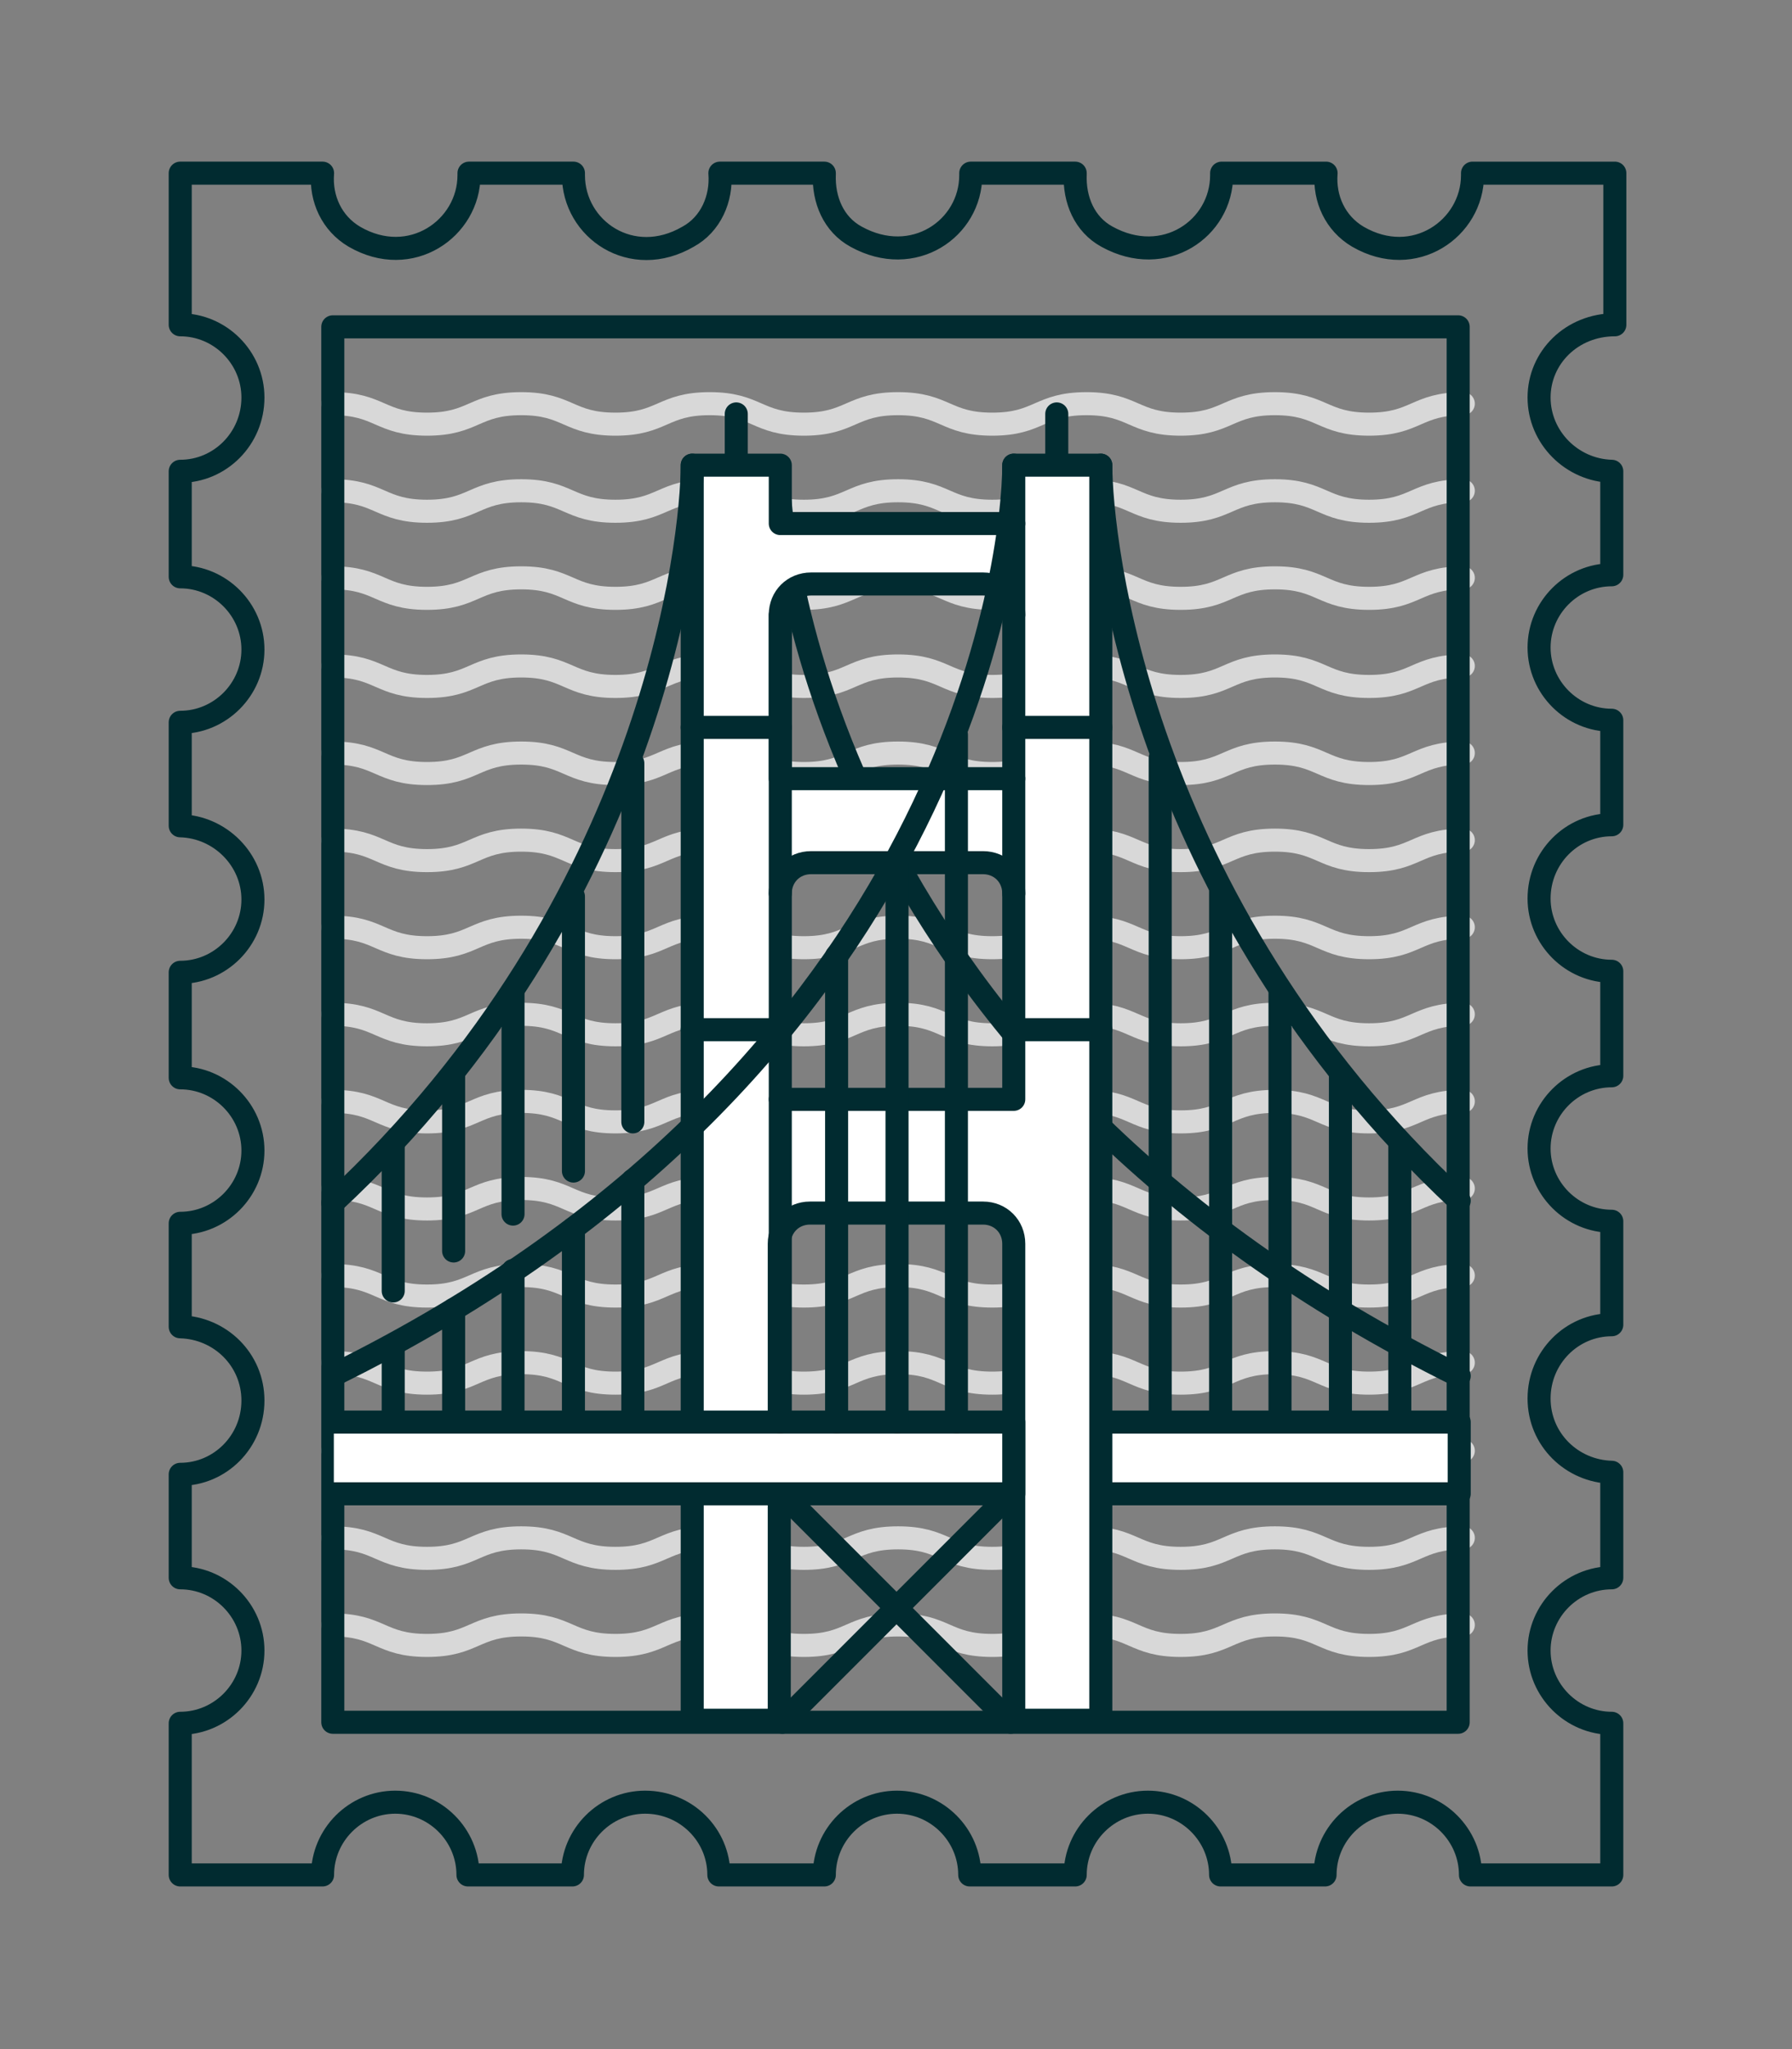 <?xml version="1.0" encoding="utf-8"?>
<!-- Generator: Adobe Illustrator 19.0.1, SVG Export Plug-In . SVG Version: 6.00 Build 0)  -->
<svg version="1.1" id="Layer_1" xmlns="http://www.w3.org/2000/svg" xmlns:xlink="http://www.w3.org/1999/xlink" x="0px" y="0px"
	 viewBox="0 0 175 200" style="enable-background:new 0 0 175 200;" xml:space="preserve">
<rect x="0" y="0" width="175" height="200" fill="#808080" stroke="none"/>
<style type="text/css">
	.st0{fill:none;stroke:#D8D8D8;stroke-width:2.25;stroke-linecap:round;stroke-linejoin:round;stroke-miterlimit:10;}
	.st1{fill:none;stroke:#012B30;stroke-width:2.25;stroke-linecap:round;stroke-linejoin:round;stroke-miterlimit:10;}
	.st2{fill:#FFFFFF;stroke:#012B30;stroke-width:2.25;stroke-linecap:round;stroke-linejoin:round;stroke-miterlimit:10;}
	.st3{fill:#012B30;}
	.st4{clip-path:url(#SVGID_2_);}
	.st5{fill:none;}
	.st6{clip-path:url(#SVGID_4_);}
</style>
<g>
	<g>
		<g>
			<path class="st0" d="M32.5,39.4c4.6,0,4.6,2,9.2,2c4.6,0,4.6-2,9.2-2c4.6,0,4.6,2,9.2,2c4.6,0,4.6-2,9.2-2c4.6,0,4.6,2,9.2,2
				s4.6-2,9.2-2c4.6,0,4.6,2,9.2,2c4.6,0,4.6-2,9.2-2c4.6,0,4.6,2,9.2,2c4.6,0,4.6-2,9.2-2c4.6,0,4.6,2,9.2,2c4.6,0,4.6-2,9.2-2"/>
		</g>
		<g>
			<path class="st0" d="M32.5,47.9c4.6,0,4.6,2,9.2,2c4.6,0,4.6-2,9.2-2c4.6,0,4.6,2,9.2,2c4.6,0,4.6-2,9.2-2c4.6,0,4.6,2,9.2,2
				s4.6-2,9.2-2c4.6,0,4.6,2,9.2,2c4.6,0,4.6-2,9.2-2c4.6,0,4.6,2,9.2,2c4.6,0,4.6-2,9.2-2c4.6,0,4.6,2,9.2,2c4.6,0,4.6-2,9.2-2"/>
		</g>
		<g>
			<path class="st0" d="M32.5,56.4c4.6,0,4.6,2,9.2,2c4.6,0,4.6-2,9.2-2c4.6,0,4.6,2,9.2,2c4.6,0,4.6-2,9.2-2c4.6,0,4.6,2,9.2,2
				s4.6-2,9.2-2c4.6,0,4.6,2,9.2,2c4.6,0,4.6-2,9.2-2c4.6,0,4.6,2,9.2,2c4.6,0,4.6-2,9.2-2c4.6,0,4.6,2,9.2,2c4.6,0,4.6-2,9.2-2"/>
		</g>
		<g>
			<path class="st0" d="M32.5,65c4.6,0,4.6,2,9.2,2c4.6,0,4.6-2,9.2-2c4.6,0,4.6,2,9.2,2c4.6,0,4.6-2,9.2-2c4.6,0,4.6,2,9.2,2
				s4.6-2,9.2-2c4.6,0,4.6,2,9.2,2c4.6,0,4.6-2,9.2-2c4.6,0,4.6,2,9.2,2c4.6,0,4.6-2,9.2-2c4.6,0,4.6,2,9.2,2c4.6,0,4.6-2,9.2-2"/>
		</g>
		<g>
			<path class="st0" d="M32.5,73.5c4.6,0,4.6,2,9.2,2c4.6,0,4.6-2,9.2-2c4.6,0,4.6,2,9.2,2c4.6,0,4.6-2,9.2-2c4.6,0,4.6,2,9.2,2
				s4.6-2,9.2-2c4.6,0,4.6,2,9.2,2c4.6,0,4.6-2,9.2-2c4.6,0,4.6,2,9.2,2c4.6,0,4.6-2,9.2-2c4.6,0,4.6,2,9.2,2c4.6,0,4.6-2,9.2-2"/>
		</g>
		<g>
			<path class="st0" d="M32.5,82c4.6,0,4.6,2,9.2,2c4.6,0,4.6-2,9.2-2c4.6,0,4.6,2,9.2,2c4.6,0,4.6-2,9.2-2c4.6,0,4.6,2,9.2,2
				s4.6-2,9.2-2c4.6,0,4.6,2,9.2,2c4.6,0,4.6-2,9.2-2c4.6,0,4.6,2,9.2,2c4.6,0,4.6-2,9.2-2c4.6,0,4.6,2,9.2,2c4.6,0,4.6-2,9.2-2"/>
		</g>
		<g>
			<path class="st0" d="M32.5,90.5c4.6,0,4.6,2,9.2,2c4.6,0,4.6-2,9.2-2c4.6,0,4.6,2,9.2,2c4.6,0,4.6-2,9.2-2c4.6,0,4.6,2,9.2,2
				s4.6-2,9.2-2c4.6,0,4.6,2,9.2,2c4.6,0,4.6-2,9.2-2c4.6,0,4.6,2,9.2,2c4.6,0,4.6-2,9.2-2c4.6,0,4.6,2,9.2,2c4.6,0,4.6-2,9.2-2"/>
		</g>
		<g>
			<path class="st0" d="M32.5,99c4.6,0,4.6,2,9.2,2c4.6,0,4.6-2,9.2-2c4.6,0,4.6,2,9.2,2c4.6,0,4.6-2,9.2-2c4.6,0,4.6,2,9.2,2
				s4.6-2,9.2-2c4.6,0,4.6,2,9.2,2c4.6,0,4.6-2,9.2-2c4.6,0,4.6,2,9.2,2c4.6,0,4.6-2,9.2-2c4.6,0,4.6,2,9.2,2c4.6,0,4.6-2,9.2-2"/>
		</g>
		<g>
			<path class="st0" d="M32.5,107.5c4.6,0,4.6,2,9.2,2c4.6,0,4.6-2,9.2-2c4.6,0,4.6,2,9.2,2c4.6,0,4.6-2,9.2-2c4.6,0,4.6,2,9.2,2
				s4.6-2,9.2-2c4.6,0,4.6,2,9.2,2c4.6,0,4.6-2,9.2-2c4.6,0,4.6,2,9.2,2c4.6,0,4.6-2,9.2-2c4.6,0,4.6,2,9.2,2c4.6,0,4.6-2,9.2-2"/>
		</g>
		<g>
			<path class="st0" d="M32.5,116c4.6,0,4.6,2,9.2,2c4.6,0,4.6-2,9.2-2c4.6,0,4.6,2,9.2,2c4.6,0,4.6-2,9.2-2c4.6,0,4.6,2,9.2,2
				s4.6-2,9.2-2c4.6,0,4.6,2,9.2,2c4.6,0,4.6-2,9.2-2c4.6,0,4.6,2,9.2,2c4.6,0,4.6-2,9.2-2c4.6,0,4.6,2,9.2,2c4.6,0,4.6-2,9.2-2"/>
		</g>
		<g>
			<path class="st0" d="M32.5,124.5c4.6,0,4.6,2,9.2,2c4.6,0,4.6-2,9.2-2c4.6,0,4.6,2,9.2,2c4.6,0,4.6-2,9.2-2c4.6,0,4.6,2,9.2,2
				s4.6-2,9.2-2c4.6,0,4.6,2,9.2,2c4.6,0,4.6-2,9.2-2c4.6,0,4.6,2,9.2,2c4.6,0,4.6-2,9.2-2c4.6,0,4.6,2,9.2,2c4.6,0,4.6-2,9.2-2"/>
		</g>
		<g>
			<path class="st0" d="M32.5,133c4.6,0,4.6,2,9.2,2c4.6,0,4.6-2,9.2-2c4.6,0,4.6,2,9.2,2c4.6,0,4.6-2,9.2-2c4.6,0,4.6,2,9.2,2
				s4.6-2,9.2-2c4.6,0,4.6,2,9.2,2c4.6,0,4.6-2,9.2-2c4.6,0,4.6,2,9.2,2c4.6,0,4.6-2,9.2-2c4.6,0,4.6,2,9.2,2c4.6,0,4.6-2,9.2-2"/>
		</g>
		<g>
			<path class="st0" d="M32.5,141.6c4.6,0,4.6,2,9.2,2c4.6,0,4.6-2,9.2-2c4.6,0,4.6,2,9.2,2c4.6,0,4.6-2,9.2-2c4.6,0,4.6,2,9.2,2
				s4.6-2,9.2-2c4.6,0,4.6,2,9.2,2c4.6,0,4.6-2,9.2-2c4.6,0,4.6,2,9.2,2c4.6,0,4.6-2,9.2-2c4.6,0,4.6,2,9.2,2c4.6,0,4.6-2,9.2-2"/>
		</g>
		<g>
			<path class="st0" d="M32.5,150.1c4.6,0,4.6,2,9.2,2c4.6,0,4.6-2,9.2-2c4.6,0,4.6,2,9.2,2c4.6,0,4.6-2,9.2-2c4.6,0,4.6,2,9.2,2
				s4.6-2,9.2-2c4.6,0,4.6,2,9.2,2c4.6,0,4.6-2,9.2-2c4.6,0,4.6,2,9.2,2c4.6,0,4.6-2,9.2-2c4.6,0,4.6,2,9.2,2c4.6,0,4.6-2,9.2-2"/>
		</g>
		<g>
			<path class="st0" d="M32.5,158.6c4.6,0,4.6,2,9.2,2c4.6,0,4.6-2,9.2-2c4.6,0,4.6,2,9.2,2c4.6,0,4.6-2,9.2-2c4.6,0,4.6,2,9.2,2
				s4.6-2,9.2-2c4.6,0,4.6,2,9.2,2c4.6,0,4.6-2,9.2-2c4.6,0,4.6,2,9.2,2c4.6,0,4.6-2,9.2-2c4.6,0,4.6,2,9.2,2c4.6,0,4.6-2,9.2-2"/>
		</g>
	</g>
	<path class="st1" d="M150.3,38.8c0,3.9,3.2,7.1,7.1,7.2c0,0,0,0,0,0v10.1c0,0,0,0,0,0c-3.9,0-7.1,3.2-7.1,7.1
		c0,3.9,3.2,7.1,7.1,7.1c0,0,0,0,0,0v10.2c0,0,0,0,0,0c-3.9,0-7.1,3.2-7.1,7.2c0,3.9,3.2,7.1,7.1,7.1c0,0,0,0,0,0v10.2c0,0,0,0,0,0
		c-3.9,0-7.1,3.2-7.1,7.1c0,3.9,3.2,7.1,7.1,7.1c0,0,0,0,0,0v10.1c0,0,0,0,0,0c-3.9,0-7.1,3.2-7.1,7.2s3.2,7.1,7.1,7.2c0,0,0,0,0,0
		V154c0,0,0,0,0,0c-3.9,0-7.1,3.2-7.1,7.1c0,3.9,3.2,7.1,7.1,7.1c0,0,0,0,0,0v14.8c0,0,0,0,0,0h-13.8c0,0,0,0,0,0
		c0-3.9-3.2-7.1-7.1-7.1c-3.9,0-7.1,3.2-7.1,7.1c0,0,0,0,0,0h-10.2c0,0,0,0,0,0c0-3.9-3.2-7.1-7.1-7.1c-3.9,0-7.1,3.2-7.1,7.1
		c0,0,0,0,0,0H94.7c0,0,0,0,0,0c0-3.9-3.2-7.1-7.1-7.1c-3.9,0-7.1,3.2-7.1,7.1c0,0,0,0,0,0H70.2c0,0,0,0,0,0c0-3.9-3.2-7.1-7.2-7.1
		c-3.9,0-7.1,3.2-7.1,7.1c0,0,0,0,0,0H45.7c0,0,0,0,0,0c0-3.9-3.2-7.1-7.1-7.1c-3.9,0-7.1,3.2-7.1,7.1c0,0,0,0,0,0H17.6c0,0,0,0,0,0
		v-14.8c0,0,0,0,0,0c3.9,0,7.1-3.2,7.1-7.1c0-3.9-3.2-7.1-7.1-7.1c0,0,0,0,0,0v-10.1c0,0,0,0,0,0c3.9,0,7.1-3.2,7.1-7.2
		s-3.2-7.1-7.1-7.2c0,0,0,0,0,0v-10.1c0,0,0,0,0,0c3.9,0,7.1-3.2,7.1-7.1c0-3.9-3.2-7.1-7.1-7.1c0,0,0,0,0,0V94.9c0,0,0,0,0,0
		c3.9,0,7.1-3.2,7.1-7.1c0-3.9-3.2-7.1-7.1-7.2c0,0,0,0,0,0V70.5c0,0,0,0,0,0c3.9,0,7.1-3.2,7.1-7.1c0-3.9-3.2-7.1-7.1-7.1
		c0,0,0,0,0,0V46c0,0,0,0,0,0c3.9,0,7.1-3.2,7.1-7.2c0-3.9-3.2-7.1-7.1-7.1c0,0,0,0,0,0V16.9c0,0,0,0,0,0h13.9c0,0,0,0,0,0
		c0,0,0,0,0,0c-0.2,2.5,0.9,4.9,3.1,6.2c5.5,3.2,11.2-0.8,11.2-6c0-0.1,0-0.1,0-0.2h10.2c0,0.1,0,0.1,0,0.2c0,5.3,5.7,9.2,11.2,6
		c2.2-1.2,3.3-3.7,3.1-6.2c0,0,0,0,0,0c0,0,0,0,0,0h10.2c0,0,0,0,0,0c0,0,0,0,0,0.1c-0.1,2.5,0.9,4.9,3.1,6.1
		c5.6,3.1,11.2-0.8,11.2-6c0-0.1,0-0.1,0-0.2h10.2c0,0,0,0,0,0c0,0,0,0,0,0.1c-0.1,2.5,0.9,4.9,3.1,6.1c5.6,3.1,11.2-0.8,11.2-6
		c0-0.1,0-0.1,0-0.2h10.2c0,0,0,0,0,0c0,0,0,0,0,0c-0.2,2.5,0.9,4.9,3.1,6.2c5.5,3.2,11.2-0.8,11.2-6c0-0.1,0-0.1,0-0.2h13.9
		c0,0,0,0,0,0v14.8c0,0,0,0,0,0C153.5,31.7,150.3,34.9,150.3,38.8z"/>
	<rect x="32.5" y="31.9" class="st1" width="109.9" height="136.2"/>
	<path class="st1" d="M76,45.5c0,9,5.7,58.8,66.5,88.8"/>
	<line class="st1" x1="103.2" y1="45.4" x2="103.2" y2="40.4"/>
	<line class="st1" x1="71.9" y1="45.4" x2="71.9" y2="40.4"/>
	<line class="st1" x1="136.7" y1="138.8" x2="136.7" y2="111.7"/>
	<line class="st1" x1="130.9" y1="138.8" x2="130.9" y2="104.7"/>
	<line class="st1" x1="125" y1="138.8" x2="125" y2="96.7"/>
	<line class="st1" x1="119.2" y1="138.8" x2="119.2" y2="86.8"/>
	<line class="st1" x1="113.3" y1="138.8" x2="113.3" y2="74"/>
	<line class="st1" x1="38.4" y1="126" x2="38.4" y2="111.7"/>
	<line class="st1" x1="38.4" y1="138.8" x2="38.4" y2="131.4"/>
	<line class="st1" x1="44.3" y1="122.1" x2="44.3" y2="104.7"/>
	<line class="st1" x1="44.3" y1="138.8" x2="44.3" y2="127.8"/>
	<line class="st1" x1="50.1" y1="118.5" x2="50.1" y2="96.7"/>
	<line class="st1" x1="50.1" y1="138.8" x2="50.1" y2="124"/>
	<line class="st1" x1="56" y1="138.8" x2="56" y2="119.9"/>
	<line class="st1" x1="56" y1="114.3" x2="56" y2="87.5"/>
	<line class="st1" x1="61.8" y1="109.5" x2="61.8" y2="74.5"/>
	<line class="st1" x1="61.8" y1="139.6" x2="61.8" y2="115.2"/>
	<line class="st1" x1="98.7" y1="145.8" x2="76.4" y2="168.1"/>
	<line class="st1" x1="98.7" y1="168.1" x2="76.4" y2="145.8"/>
	<polyline class="st2" points="107.5,145.8 125.7,145.8 130.5,145.8 130.6,145.8 142.4,145.8 142.5,145.8 142.5,138.8 130.5,138.8 
		125.8,138.8 107.5,138.8 	"/>
	<path class="st2" d="M67.6,45.4v122.5h8.5v-46.5c0-1.7,1.3-3,3-3H96c1.7,0,3,1.3,3,3v46.5h8.5V45.4H99v5.7H76.2v-5.7H67.6z
		 M76.2,87.2c0-1.7,1.3-3,3-3H96c1.7,0,3,1.3,3,3v20.1H76.2V87.2z M76.2,60c0-1.7,1.3-3,3-3H96c1.7,0,3,1.3,3,3v16H76.2V60z"/>
	<polyline class="st2" points="32.6,145.8 67,145.8 76.2,145.8 76.4,145.8 98.7,145.8 99,145.8 99,138.8 76.2,138.8 67.2,138.8 
		32.6,138.8 	"/>
	<line class="st1" x1="76.2" y1="107.3" x2="76.2" y2="138.8"/>
	<line class="st1" x1="81.7" y1="93.3" x2="81.7" y2="138.8"/>
	<line class="st1" x1="87.6" y1="84.2" x2="87.6" y2="138.8"/>
	<line class="st1" x1="93.4" y1="71.7" x2="93.4" y2="138.8"/>
	<line class="st1" x1="107.5" y1="71" x2="99" y2="71"/>
	<line class="st1" x1="76.2" y1="71" x2="67.6" y2="71"/>
	<line class="st1" x1="107.5" y1="100.5" x2="99" y2="100.5"/>
	<line class="st1" x1="76.2" y1="100.5" x2="67.6" y2="100.5"/>
	<line class="st1" x1="76.2" y1="87.2" x2="76.2" y2="60"/>
	<path class="st1" d="M107.5,45.4c0,7.1,3.6,42.5,35,71.8"/>
	<path class="st1" d="M32.5,117.4c31.5-29.3,35.1-64.9,35.1-72"/>
	<path class="st1" d="M32.6,134.2C93.3,104.3,99,54.4,99,45.4"/>
	<line class="st1" x1="99" y1="76" x2="99" y2="87.2"/>
	<line class="st1" x1="99" y1="51.1" x2="99" y2="60"/>
</g>
</svg>
